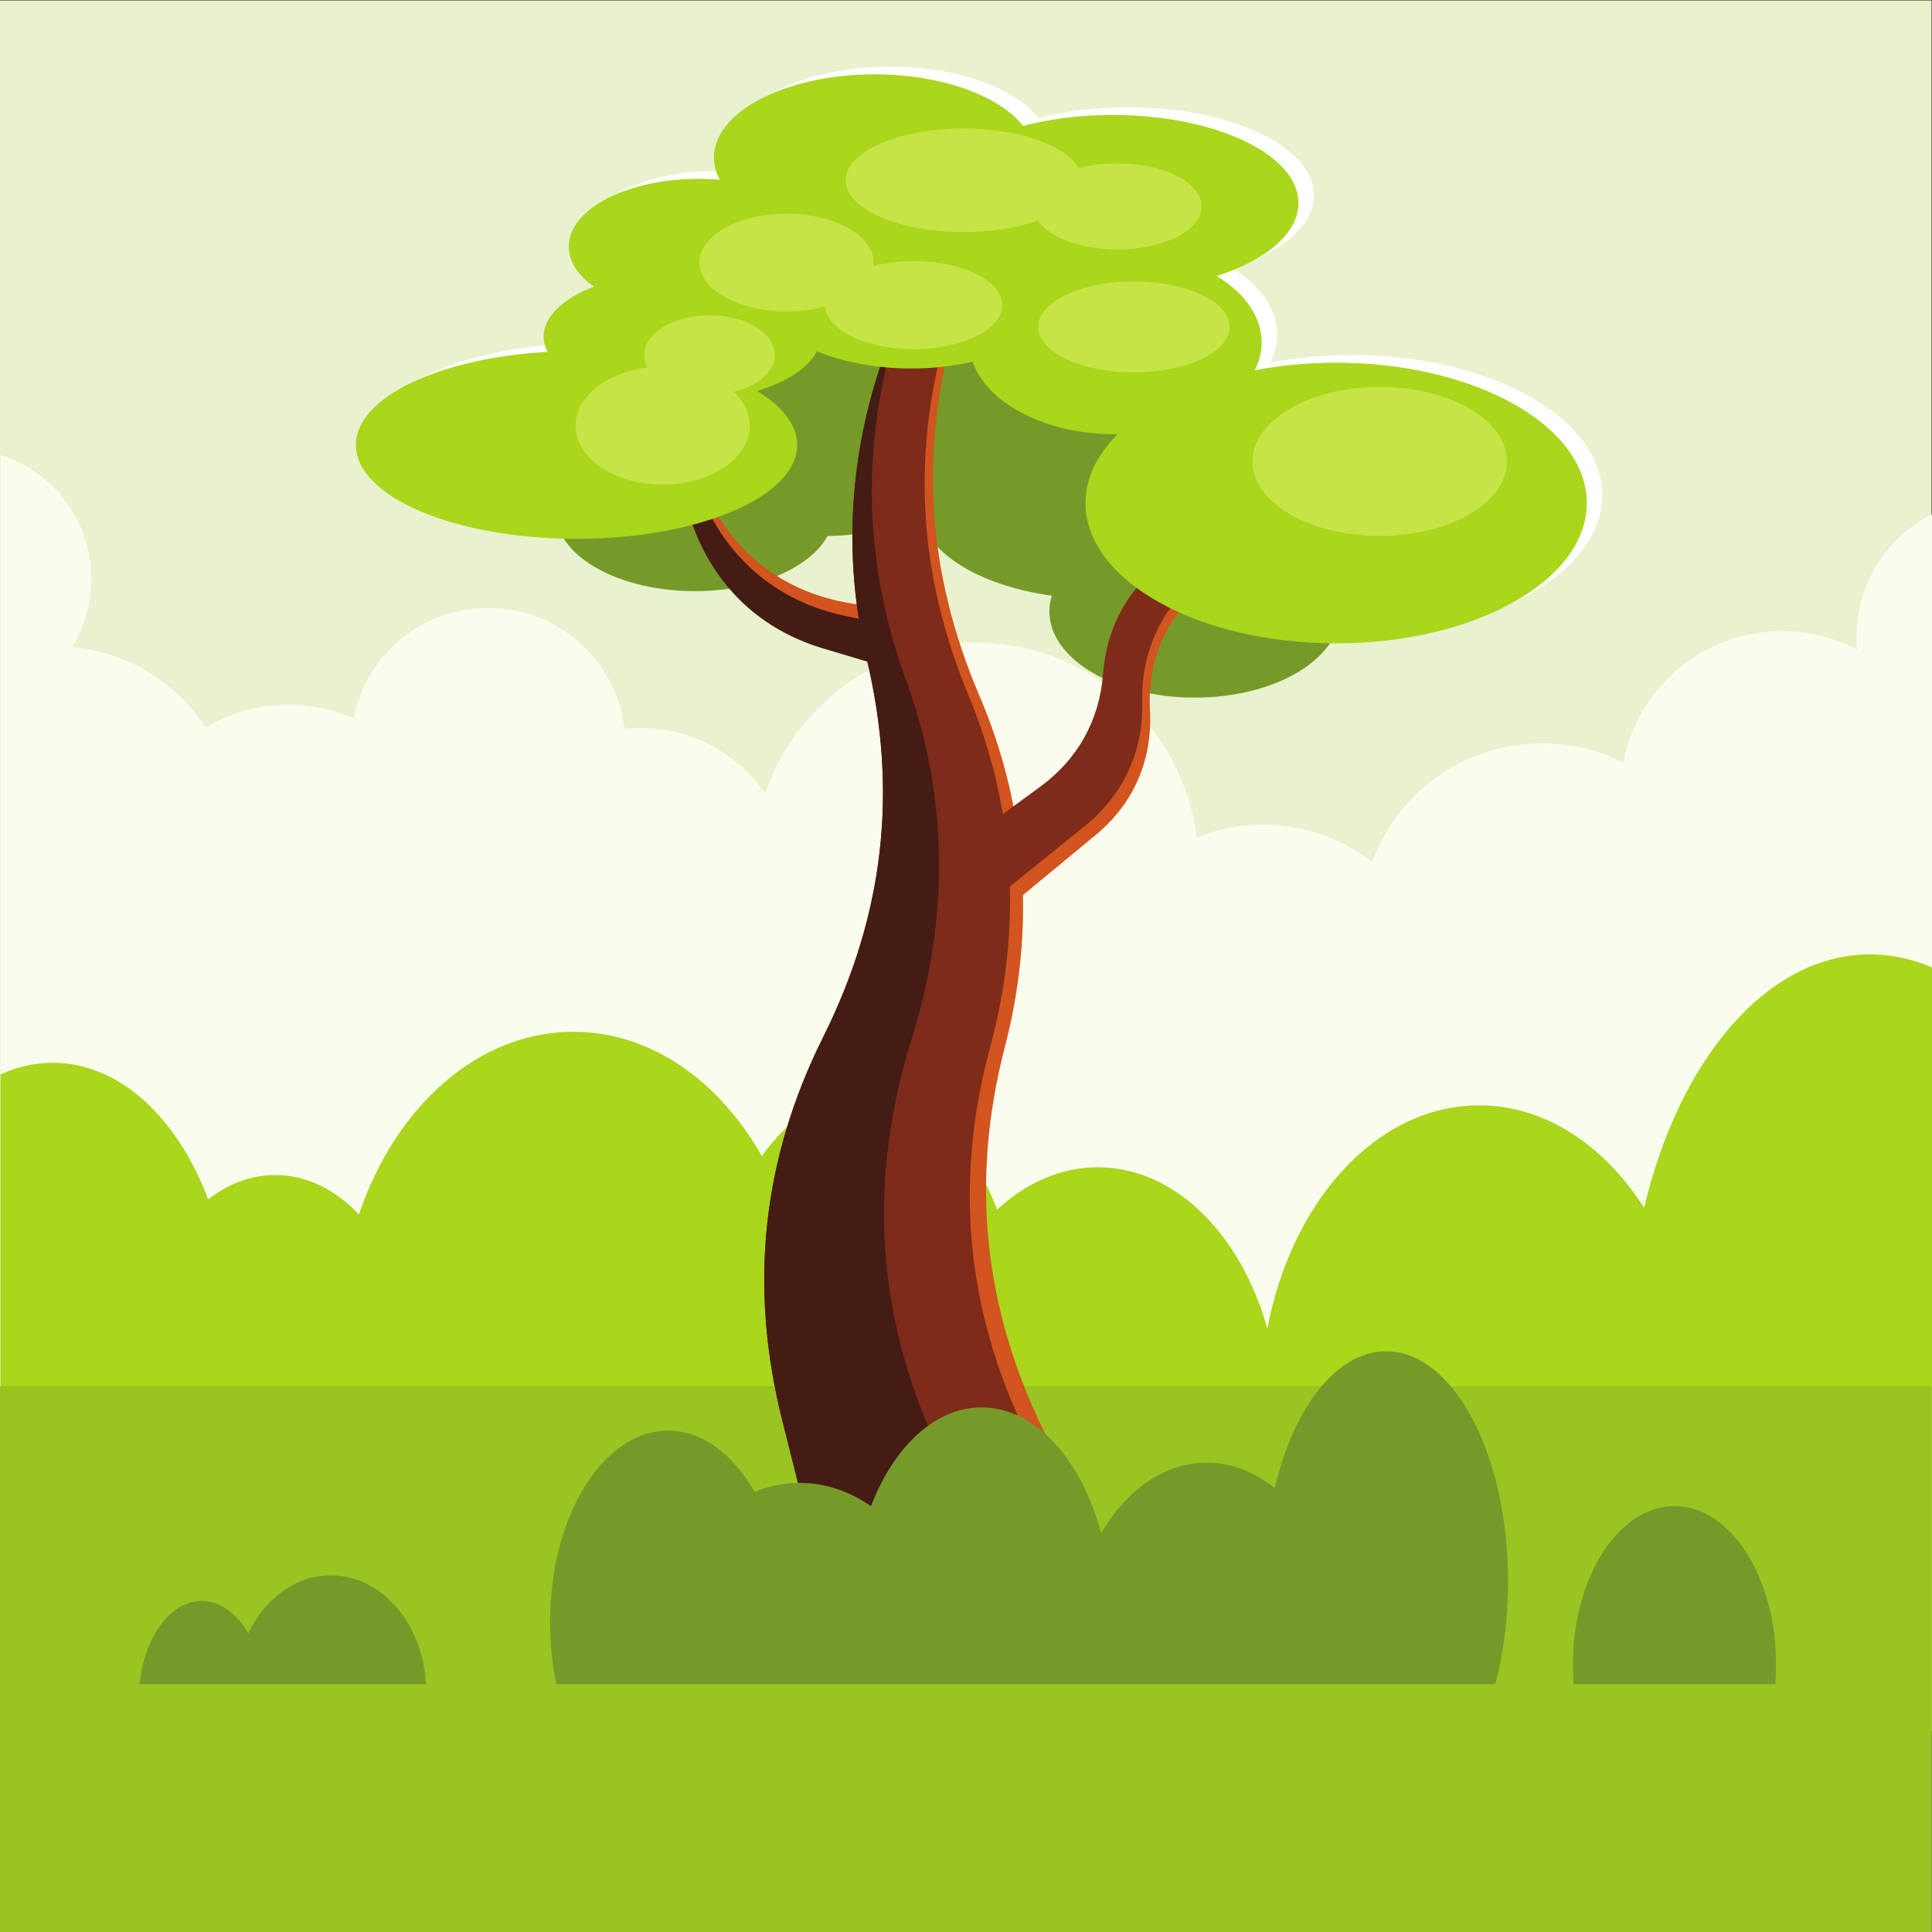 <?xml version="1.0" encoding="UTF-8" standalone="no"?>
<!-- Created with Inkscape (http://www.inkscape.org/) -->

<svg
   version="1.1"
   id="svg1"
   width="880"
   height="880"
   viewBox="0 0 880 880"
   sodipodi:docname="tree-in-the-park.svg"
   inkscape:version="1.3.2 (091e20e, 2023-11-25, custom)"
   xmlns:inkscape="http://www.inkscape.org/namespaces/inkscape"
   xmlns:sodipodi="http://sodipodi.sourceforge.net/DTD/sodipodi-0.dtd"
   xmlns="http://www.w3.org/2000/svg"
   xmlns:svg="http://www.w3.org/2000/svg">
  <rect x="0" y="0" width="880" height="880" fill="#333333" stroke="none"/>
  <defs
     id="defs1">
    <clipPath
       clipPathUnits="userSpaceOnUse"
       id="clipPath4">
      <path
         d="M 0,660 H 660 V 0 H 0 Z"
         transform="translate(-420.91,-568.354)"
         id="path4" />
    </clipPath>
    <clipPath
       clipPathUnits="userSpaceOnUse"
       id="clipPath6">
      <path
         d="M 0,660 H 660 V 0 H 0 Z"
         transform="translate(-660.002,-484.349)"
         id="path6" />
    </clipPath>
    <clipPath
       clipPathUnits="userSpaceOnUse"
       id="clipPath8">
      <path
         d="M 0,660 H 660 V 0 H 0 Z"
         transform="translate(-282.734,-476.906)"
         id="path8" />
    </clipPath>
    <clipPath
       clipPathUnits="userSpaceOnUse"
       id="clipPath10">
      <path
         d="M 0,660 H 660 V 0 H 0 Z"
         transform="translate(-660.002,-329.496)"
         id="path10" />
    </clipPath>
    <clipPath
       clipPathUnits="userSpaceOnUse"
       id="clipPath12">
      <path
         d="M 0,660 H 660 V 0 H 0 Z"
         id="path12" />
    </clipPath>
    <clipPath
       clipPathUnits="userSpaceOnUse"
       id="clipPath14">
      <path
         d="M 0,660 H 660 V 0 H 0 Z"
         transform="translate(-341.829,-347.92)"
         id="path14" />
    </clipPath>
    <clipPath
       clipPathUnits="userSpaceOnUse"
       id="clipPath16">
      <path
         d="M 0,660 H 660 V 0 H 0 Z"
         transform="translate(-392.166,-99.198)"
         id="path16" />
    </clipPath>
    <clipPath
       clipPathUnits="userSpaceOnUse"
       id="clipPath18">
      <path
         d="M 0,660 H 660 V 0 H 0 Z"
         transform="translate(-302.677,-437.648)"
         id="path18" />
    </clipPath>
    <clipPath
       clipPathUnits="userSpaceOnUse"
       id="clipPath20">
      <path
         d="M 0,660 H 660 V 0 H 0 Z"
         transform="translate(-384.891,-99.198)"
         id="path20" />
    </clipPath>
    <clipPath
       clipPathUnits="userSpaceOnUse"
       id="clipPath22">
      <path
         d="M 0,660 H 660 V 0 H 0 Z"
         transform="translate(-308.283,-554.417)"
         id="path22" />
    </clipPath>
    <clipPath
       clipPathUnits="userSpaceOnUse"
       id="clipPath24">
      <path
         d="M 0,660 H 660 V 0 H 0 Z"
         transform="translate(-572.041,-145.491)"
         id="path24" />
    </clipPath>
    <clipPath
       clipPathUnits="userSpaceOnUse"
       id="clipPath26">
      <path
         d="M 0,660 H 660 V 0 H 0 Z"
         transform="translate(-337.234,-350.895)"
         id="path26" />
    </clipPath>
    <clipPath
       clipPathUnits="userSpaceOnUse"
       id="clipPath28">
      <path
         d="M 0,660 H 660 V 0 H 0 Z"
         transform="translate(-300.113,-432.834)"
         id="path28" />
    </clipPath>
    <clipPath
       clipPathUnits="userSpaceOnUse"
       id="clipPath30">
      <path
         d="M 0,660 H 660 V 0 H 0 Z"
         transform="translate(-415.618,-565.709)"
         id="path30" />
    </clipPath>
    <clipPath
       clipPathUnits="userSpaceOnUse"
       id="clipPath32">
      <path
         d="M 0,660 H 660 V 0 H 0 Z"
         transform="translate(-387.359,-563.864)"
         id="path32" />
    </clipPath>
  </defs>
  <sodipodi:namedview
     id="namedview1"
     pagecolor="#ffffff"
     bordercolor="#000000"
     borderopacity="0.25"
     inkscape:showpageshadow="2"
     inkscape:pageopacity="0.0"
     inkscape:pagecheckerboard="0"
     inkscape:deskcolor="#d1d1d1"
     inkscape:zoom="0.69318182"
     inkscape:cx="439.27869"
     inkscape:cy="440"
     inkscape:window-width="1440"
     inkscape:window-height="830"
     inkscape:window-x="-6"
     inkscape:window-y="-6"
     inkscape:window-maximized="1"
     inkscape:current-layer="g1">
    <inkscape:page
       x="0"
       y="0"
       inkscape:label="1"
       id="page1"
       width="880"
       height="880"
       margin="0"
       bleed="0" />
  </sodipodi:namedview>
  <g
     id="g1"
     inkscape:groupmode="layer"
     inkscape:label="1">
    <g
       id="group-MC0">
      <path
         id="path2"
         d="M 0,0 H 660 V 660 H 0 Z"
         style="fill:#eaf1cf;fill-opacity:1;fill-rule:nonzero;stroke:none"
         transform="matrix(1.333,0,0,-1.333,0,880)" />
      <path
         id="path3"
         d="m 0,0 c 9.478,-5.717 15.381,-13.764 15.381,-22.678 0,-3.323 -0.822,-6.524 -2.34,-9.53 8.717,1.674 18.07,2.586 27.803,2.586 47.298,0 85.64,-21.466 85.64,-47.946 0,-26.48 -38.342,-47.946 -85.64,-47.946 -47.3,0 -85.643,21.466 -85.643,47.946 0,8.533 3.986,16.542 10.964,23.483 -0.237,-0.003 -0.474,-0.006 -0.713,-0.006 -23.977,0 -44.004,10.633 -48.821,24.814 -6.493,-1.503 -13.556,-2.329 -20.949,-2.329 -11.978,0 -23.099,2.167 -32.311,5.875 -2.813,-5.668 -10.266,-10.501 -20.385,-13.571 8.618,-5.214 13.679,-11.569 13.679,-18.426 0,-17.714 -33.754,-32.074 -75.392,-32.074 -41.636,0 -75.39,14.36 -75.39,32.074 0,16.284 28.527,29.734 65.479,31.798 -0.868,1.679 -1.331,3.431 -1.331,5.236 0,6.871 6.678,13.013 17.159,17.076 -5.38,3.832 -8.561,8.558 -8.561,13.676 0,12.782 19.837,23.145 44.309,23.145 2.474,0 4.902,-0.106 7.267,-0.31 -1.287,2.415 -1.977,4.958 -1.977,7.585 0,15.705 24.575,28.437 54.891,28.437 22.909,0 42.535,-7.272 50.761,-17.604 9.07,2.368 19.493,3.716 30.58,3.716 35.063,0 63.486,-13.472 63.486,-30.09 C 27.946,14.559 16.862,5.41 0,0"
         style="fill:#ffffff;fill-opacity:1;fill-rule:evenodd;stroke:none"
         transform="matrix(1.333,0,0,-1.333,561.214,122.195)"
         clip-path="url(#clipPath4)" />
      <path
         id="path5"
         d="m 0,0 v -228.825 c -10.357,-5.844 -22.316,-9.181 -35.055,-9.181 -11.678,0 -22.701,2.802 -32.433,7.771 -11.009,-15.319 -28.979,-25.297 -49.281,-25.297 -10.068,0 -19.56,2.456 -27.917,6.796 -6.501,-37.664 -39.326,-66.317 -78.846,-66.317 -19.969,0 -38.231,7.317 -52.249,19.414 -18.51,-23.879 -47.464,-39.254 -80.016,-39.254 -47.205,0 -86.857,32.328 -98.034,76.05 -4.463,-1.041 -9.08,-1.688 -13.811,-1.89 0.052,-1.567 0.081,-3.14 0.081,-4.721 0,-77.064 -62.473,-139.539 -139.538,-139.539 -18.727,0 -36.586,3.699 -52.903,10.39 V 20.213 c 18.009,-5.627 31.078,-22.437 31.078,-42.299 0,-8.579 -2.442,-16.587 -6.664,-23.374 19.158,-1.634 35.78,-12.145 45.741,-27.402 8.306,4.946 18.01,7.79 28.379,7.79 7.85,0 15.319,-1.632 22.089,-4.569 4.323,21.468 23.286,37.635 46.027,37.635 24.008,0 43.805,-18.017 46.611,-41.269 1.743,0.176 3.513,0.267 5.303,0.267 17.72,0 33.362,-8.88 42.729,-22.43 10.205,29.97 38.59,51.528 72.011,51.528 38.79,0 70.798,-29.045 75.465,-66.572 7.006,2.839 14.666,4.408 22.694,4.408 14.027,0 26.939,-4.779 37.197,-12.795 8.669,23.675 31.401,40.57 58.081,40.57 9.978,0 19.403,-2.366 27.746,-6.563 4.824,25.574 27.281,44.921 54.258,44.921 9.266,0 17.995,-2.285 25.661,-6.317 -0.129,1.427 -0.2,2.871 -0.2,4.332 0,18.32 10.492,34.188 25.796,41.926"
         style="fill:#fafced;fill-opacity:1;fill-rule:evenodd;stroke:none"
         transform="matrix(1.333,0,0,-1.333,880.003,234.201)"
         clip-path="url(#clipPath6)" />
      <path
         id="path7"
         d="m 0,0 c -5.989,-10.921 -24.021,-18.854 -45.336,-18.854 -26.205,0 -47.45,11.991 -47.45,26.783 0,13.044 16.523,23.908 38.398,26.294 -0.025,0.438 -0.041,0.876 -0.041,1.317 0,19.63 24.057,35.545 53.731,35.545 5.959,0 11.688,-0.643 17.042,-1.827 9.002,8.241 25.105,13.73 43.47,13.73 28.216,0 51.089,-12.953 51.089,-28.932 0,-4.835 -2.097,-9.392 -5.8,-13.398 27.672,-2.979 48.454,-15.613 48.454,-30.745 0,-3.572 -1.16,-7.004 -3.294,-10.204 14.865,-5.088 24.869,-14.606 24.869,-25.508 0,-16.259 -22.242,-29.439 -49.681,-29.439 -27.437,0 -49.679,13.18 -49.679,29.439 0,1.839 0.286,3.639 0.831,5.384 C 52.271,-17.03 33.964,-6.088 31.77,7.219 22.922,2.775 11.931,0.1 0,0"
         style="fill:#769a2a;fill-opacity:1;fill-rule:evenodd;stroke:none"
         transform="matrix(1.333,0,0,-1.333,376.979,244.126)"
         clip-path="url(#clipPath8)" />
      <path
         id="path9"
         d="m 0,0 v -260.879 c -6.755,-2.91 -13.849,-4.469 -21.166,-4.469 -29.453,0 -55.306,25.143 -69.946,62.991 -13.161,-29.066 -36.74,-48.443 -63.64,-48.443 -33.079,0 -61.134,29.295 -70.972,69.882 -7.926,-35.136 -31.479,-60.622 -59.31,-60.622 -25.051,0 -46.639,20.653 -56.481,50.406 -6.893,-5.169 -14.661,-8.082 -22.878,-8.082 -12.163,0 -23.34,6.372 -32.159,17.026 -14.174,-29.303 -39.196,-48.77 -67.7,-48.77 -27.162,0 -51.16,17.676 -65.625,44.697 -8.847,-14.43 -21.792,-23.535 -36.219,-23.535 -13.241,0 -25.234,7.67 -33.955,20.085 -10.93,-15.716 -25.761,-25.375 -42.097,-25.375 -6.213,0 -12.209,1.401 -17.854,3.996 v 174.533 c 5.645,2.595 11.641,3.996 17.854,3.996 22.81,0 42.685,-18.833 53.099,-46.693 6.828,5.317 14.645,8.335 22.953,8.335 10.697,0 20.58,-5.007 28.582,-13.476 12.398,36.751 40.533,62.416 73.262,62.416 26.417,0 49.844,-16.722 64.415,-42.495 9.242,13.229 21.716,21.343 35.444,21.343 19.263,0 36.059,-15.978 44.917,-39.65 9.86,9.162 21.702,14.508 34.442,14.508 26.358,0 48.883,-22.86 57.924,-55.13 8.321,43.882 37.561,76.293 72.358,76.293 22.505,0 42.686,-13.562 56.387,-35.012 11.907,50.641 41.978,86.595 77.199,86.595 C -13.849,4.471 -6.755,2.913 0,0"
         style="fill:#aad61b;fill-opacity:1;fill-rule:evenodd;stroke:none"
         transform="matrix(1.333,0,0,-1.333,880.003,440.673)"
         clip-path="url(#clipPath10)" />
      <path
         id="path11"
         d="M 0,0 H 660.002 V 186.492 H 0 Z"
         style="fill:#9ac421;fill-opacity:1;fill-rule:evenodd;stroke:none"
         transform="matrix(1.333,0,0,-1.333,0,880)"
         clip-path="url(#clipPath12)" />
      <path
         id="path13"
         d="m 0,0 32.506,26.86 c 12.976,10.722 19.432,25.586 18.524,42.65 -1.013,19.032 7.443,35.763 23.323,46.035 l 22.468,14.533 -8.177,8.597 -28.788,-19.43 C 46.036,109.916 38.224,95.98 37.371,79.138 L 37.362,78.964 C 36.556,63.001 29.546,49.757 16.898,40.294 L -6.947,22.452 Z"
         style="fill:#d2541f;fill-opacity:1;fill-rule:evenodd;stroke:none"
         transform="matrix(1.333,0,0,-1.333,455.772,416.107)"
         clip-path="url(#clipPath14)" />
      <path
         id="path15"
         d="m 0,0 -34.967,70.655 c -21.284,43.01 -25.846,86.681 -13.876,132.797 10.561,40.689 7.49,81.75 -8.717,119.661 -18.15,42.452 -20.737,84.394 -7.919,128.41 l 2.163,7.435 -13.954,5.952 -2.708,-5.886 c -18.568,-40.339 -22.714,-82.537 -12.557,-123.409 11.246,-45.257 6.839,-87.521 -13.472,-129.136 -20.395,-41.792 -24.534,-85.092 -12.526,-130.881 L -98.707,0 Z"
         style="fill:#d2541f;fill-opacity:1;fill-rule:evenodd;stroke:none"
         transform="matrix(1.333,0,0,-1.333,522.888,747.736)"
         clip-path="url(#clipPath16)" />
      <path
         id="path17"
         d="M 0,0 -19.037,4.698 C -40.072,9.892 -55.77,23.327 -64.127,43.29 l -10.8,25.802 4.198,3.852 9.615,-20.069 c 9.637,-20.119 26.828,-32.982 48.923,-36.608 L -1.425,14.5 Z"
         style="fill:#d2541f;fill-opacity:1;fill-rule:evenodd;stroke:none"
         transform="matrix(1.333,0,0,-1.333,403.569,296.47)"
         clip-path="url(#clipPath18)" />
      <path
         id="path19"
         d="m 0,0 -34.178,70.655 c -20.803,43.01 -24.881,86.681 -12.395,132.797 11.015,40.689 8.4,81.75 -7.384,119.661 -17.674,42.452 -19.794,84.394 -6.486,128.41 l 2.247,7.435 -13.887,5.952 -2.775,-5.886 c -19.017,-40.339 -23.635,-82.537 -13.935,-123.409 10.743,-45.257 5.864,-87.521 -14.912,-129.136 -20.859,-41.792 -25.482,-85.092 -13.984,-130.881 L -98.706,0 Z"
         style="fill:#7e2b1a;fill-opacity:1;fill-rule:evenodd;stroke:none"
         transform="matrix(1.333,0,0,-1.333,513.187,747.736)"
         clip-path="url(#clipPath20)" />
      <path
         id="path21"
         d="m 0,0 c -17.543,-39.181 -21.579,-80.015 -12.185,-119.603 10.743,-45.257 5.864,-87.521 -14.912,-129.137 -20.859,-41.791 -25.482,-85.091 -13.984,-130.881 l 18.983,-75.597 h 62.569 l -30.908,71.661 c -18.815,43.621 -20.869,87.913 -6.252,134.688 12.897,41.265 12.182,82.911 -1.847,121.361 C -13.926,-85.331 -14.411,-43.649 0,0"
         style="fill:#441c14;fill-opacity:1;fill-rule:evenodd;stroke:none"
         transform="matrix(1.333,0,0,-1.333,411.044,140.778)"
         clip-path="url(#clipPath22)" />
      <path
         id="path23"
         d="m 0,0 c 19.177,0 34.722,-24.279 34.722,-54.229 0,-2.24 -0.091,-4.447 -0.259,-6.614 h -68.924 c -0.17,2.167 -0.259,4.374 -0.259,6.614 C -34.72,-24.279 -19.175,0 0,0 m -503.269,-32.405 c 6.312,0 11.988,-4.27 15.919,-11.068 5.642,11.856 16.16,19.828 28.204,19.828 17.293,0 31.438,-16.435 32.522,-37.198 h -97.873 c 1.618,16.114 10.506,28.438 21.228,28.438 m 159.381,58.195 c 11.675,0 22.19,-8.052 29.555,-20.919 4.859,1.987 10.037,3.064 15.415,3.064 8.827,0 17.12,-2.893 24.331,-7.967 7.782,20.244 21.814,33.759 37.833,33.759 18.358,0 34.109,-17.749 40.833,-43.04 8.572,14.757 21.56,24.167 36.095,24.167 8.441,0 16.361,-3.175 23.198,-8.73 6.481,27.56 21.097,46.781 38.091,46.781 23.011,0 41.664,-35.233 41.664,-78.697 0,-12.596 -1.569,-24.496 -4.354,-35.051 h -320.846 c -1.396,6.639 -2.155,13.756 -2.155,21.163 0,36.158 18.06,65.47 40.34,65.47"
         style="fill:#769a2a;fill-opacity:1;fill-rule:evenodd;stroke:none"
         transform="matrix(1.333,0,0,-1.333,762.721,686.012)"
         clip-path="url(#clipPath24)" />
      <path
         id="path25"
         d="m 0,0 33.267,26.86 c 13.282,10.722 20.158,25.586 19.734,42.651 -0.472,19.032 8.458,35.763 24.63,46.035 l 22.881,14.533 -7.935,8.596 -29.338,-19.43 C 49.154,109.916 40.945,95.98 39.615,79.139 L 39.603,78.965 C 38.343,63.001 30.959,49.758 18.043,40.295 L -6.309,22.453 Z"
         style="fill:#7e2b1a;fill-opacity:1;fill-rule:evenodd;stroke:none"
         transform="matrix(1.333,0,0,-1.333,449.646,412.14)"
         clip-path="url(#clipPath26)" />
      <path
         id="path27"
         d="m 0,0 -18.914,5.644 c -20.9,6.238 -36.249,20.44 -44.087,40.796 l -10.131,26.308 4.299,3.638 9.093,-20.526 c 9.115,-20.573 25.972,-34.279 47.973,-39.005 l 10.719,-2.303 z"
         style="fill:#441c14;fill-opacity:1;fill-rule:evenodd;stroke:none"
         transform="matrix(1.333,0,0,-1.333,400.15,302.888)"
         clip-path="url(#clipPath28)" />
      <path
         id="path29"
         d="m 0,0 c 9.48,-5.718 15.384,-13.765 15.384,-22.679 0,-3.322 -0.823,-6.523 -2.342,-9.529 8.718,1.674 18.069,2.585 27.803,2.585 47.3,0 85.642,-21.466 85.642,-47.945 0,-26.48 -38.342,-47.946 -85.642,-47.946 -47.299,0 -85.641,21.466 -85.641,47.946 0,8.531 3.984,16.541 10.964,23.482 -0.239,-0.002 -0.476,-0.006 -0.715,-0.006 -23.977,0 -44.002,10.634 -48.822,24.815 -6.49,-1.503 -13.556,-2.33 -20.947,-2.33 -11.977,0 -23.101,2.168 -32.31,5.875 -2.811,-5.667 -10.268,-10.5 -20.386,-13.571 8.617,-5.214 13.678,-11.568 13.678,-18.425 0,-17.715 -33.754,-32.075 -75.391,-32.075 -41.636,0 -75.39,14.36 -75.39,32.075 0,16.283 28.527,29.733 65.48,31.798 -0.869,1.678 -1.333,3.431 -1.333,5.236 0,6.871 6.679,13.012 17.16,17.075 -5.381,3.832 -8.562,8.559 -8.562,13.675 0,12.783 19.838,23.147 44.309,23.147 2.476,0 4.903,-0.107 7.268,-0.31 -1.287,2.415 -1.978,4.958 -1.978,7.584 0,15.705 24.575,28.437 54.89,28.437 22.91,0 42.538,-7.272 50.762,-17.604 9.071,2.368 19.493,3.716 30.582,3.716 35.061,0 63.486,-13.472 63.486,-30.09 C 27.949,14.559 16.865,5.409 0,0"
         style="fill:#aad61b;fill-opacity:1;fill-rule:evenodd;stroke:none"
         transform="matrix(1.333,0,0,-1.333,554.158,125.721)"
         clip-path="url(#clipPath30)" />
      <path
         id="path31"
         d="m 0,0 c 18.079,0 32.734,-6.957 32.734,-15.541 0,-8.584 -14.655,-15.541 -32.734,-15.541 -18.079,0 -32.734,6.957 -32.734,15.541 C -32.734,-6.957 -18.079,0 0,0 m -58.195,52.245 c -22.281,0 -40.343,-7.92 -40.343,-17.69 0,-9.77 18.062,-17.69 40.343,-17.69 9.621,0 18.453,1.479 25.387,3.944 3.901,-5.76 14.598,-9.896 27.187,-9.896 15.888,0 28.768,6.587 28.768,14.713 0,8.127 -12.88,14.714 -28.768,14.714 -4.812,0 -9.347,-0.605 -13.334,-1.673 -4.226,7.787 -20.19,13.578 -39.24,13.578 m -78.45,-89.952 c 8.19,2.008 13.971,6.883 13.971,12.577 0,7.486 -9.993,13.557 -22.32,13.557 -12.327,0 -22.32,-6.071 -22.32,-13.557 0,-1.493 0.398,-2.928 1.131,-4.27 -13.981,-1.653 -24.608,-9.92 -24.608,-19.869 0,-11.139 13.323,-20.17 29.759,-20.17 16.436,0 29.76,9.031 29.76,20.17 0,4.303 -1.988,8.289 -5.373,11.562 m 61.419,44.652 c 16.71,0 30.257,-6.737 30.257,-15.046 0,-8.309 -13.547,-15.045 -30.257,-15.045 -16.434,0 -29.806,6.516 -30.243,14.635 -3.987,-1.113 -8.482,-1.739 -13.238,-1.739 -16.436,0 -29.759,7.475 -29.759,16.698 0,9.223 13.323,16.699 29.759,16.699 16.437,0 29.76,-7.476 29.76,-16.699 0,-0.389 -0.026,-0.773 -0.071,-1.155 4.135,1.056 8.824,1.652 13.792,1.652 M 83.989,-36.042 c 24.014,0 43.482,-11.399 43.482,-25.461 0,-14.061 -19.468,-25.46 -43.482,-25.46 -24.015,0 -43.483,11.399 -43.483,25.46 0,14.062 19.468,25.461 43.483,25.461"
         style="fill:#c6e446;fill-opacity:1;fill-rule:evenodd;stroke:none"
         transform="matrix(1.333,0,0,-1.333,516.479,128.182)"
         clip-path="url(#clipPath32)" />
    </g>
  </g>
</svg>
